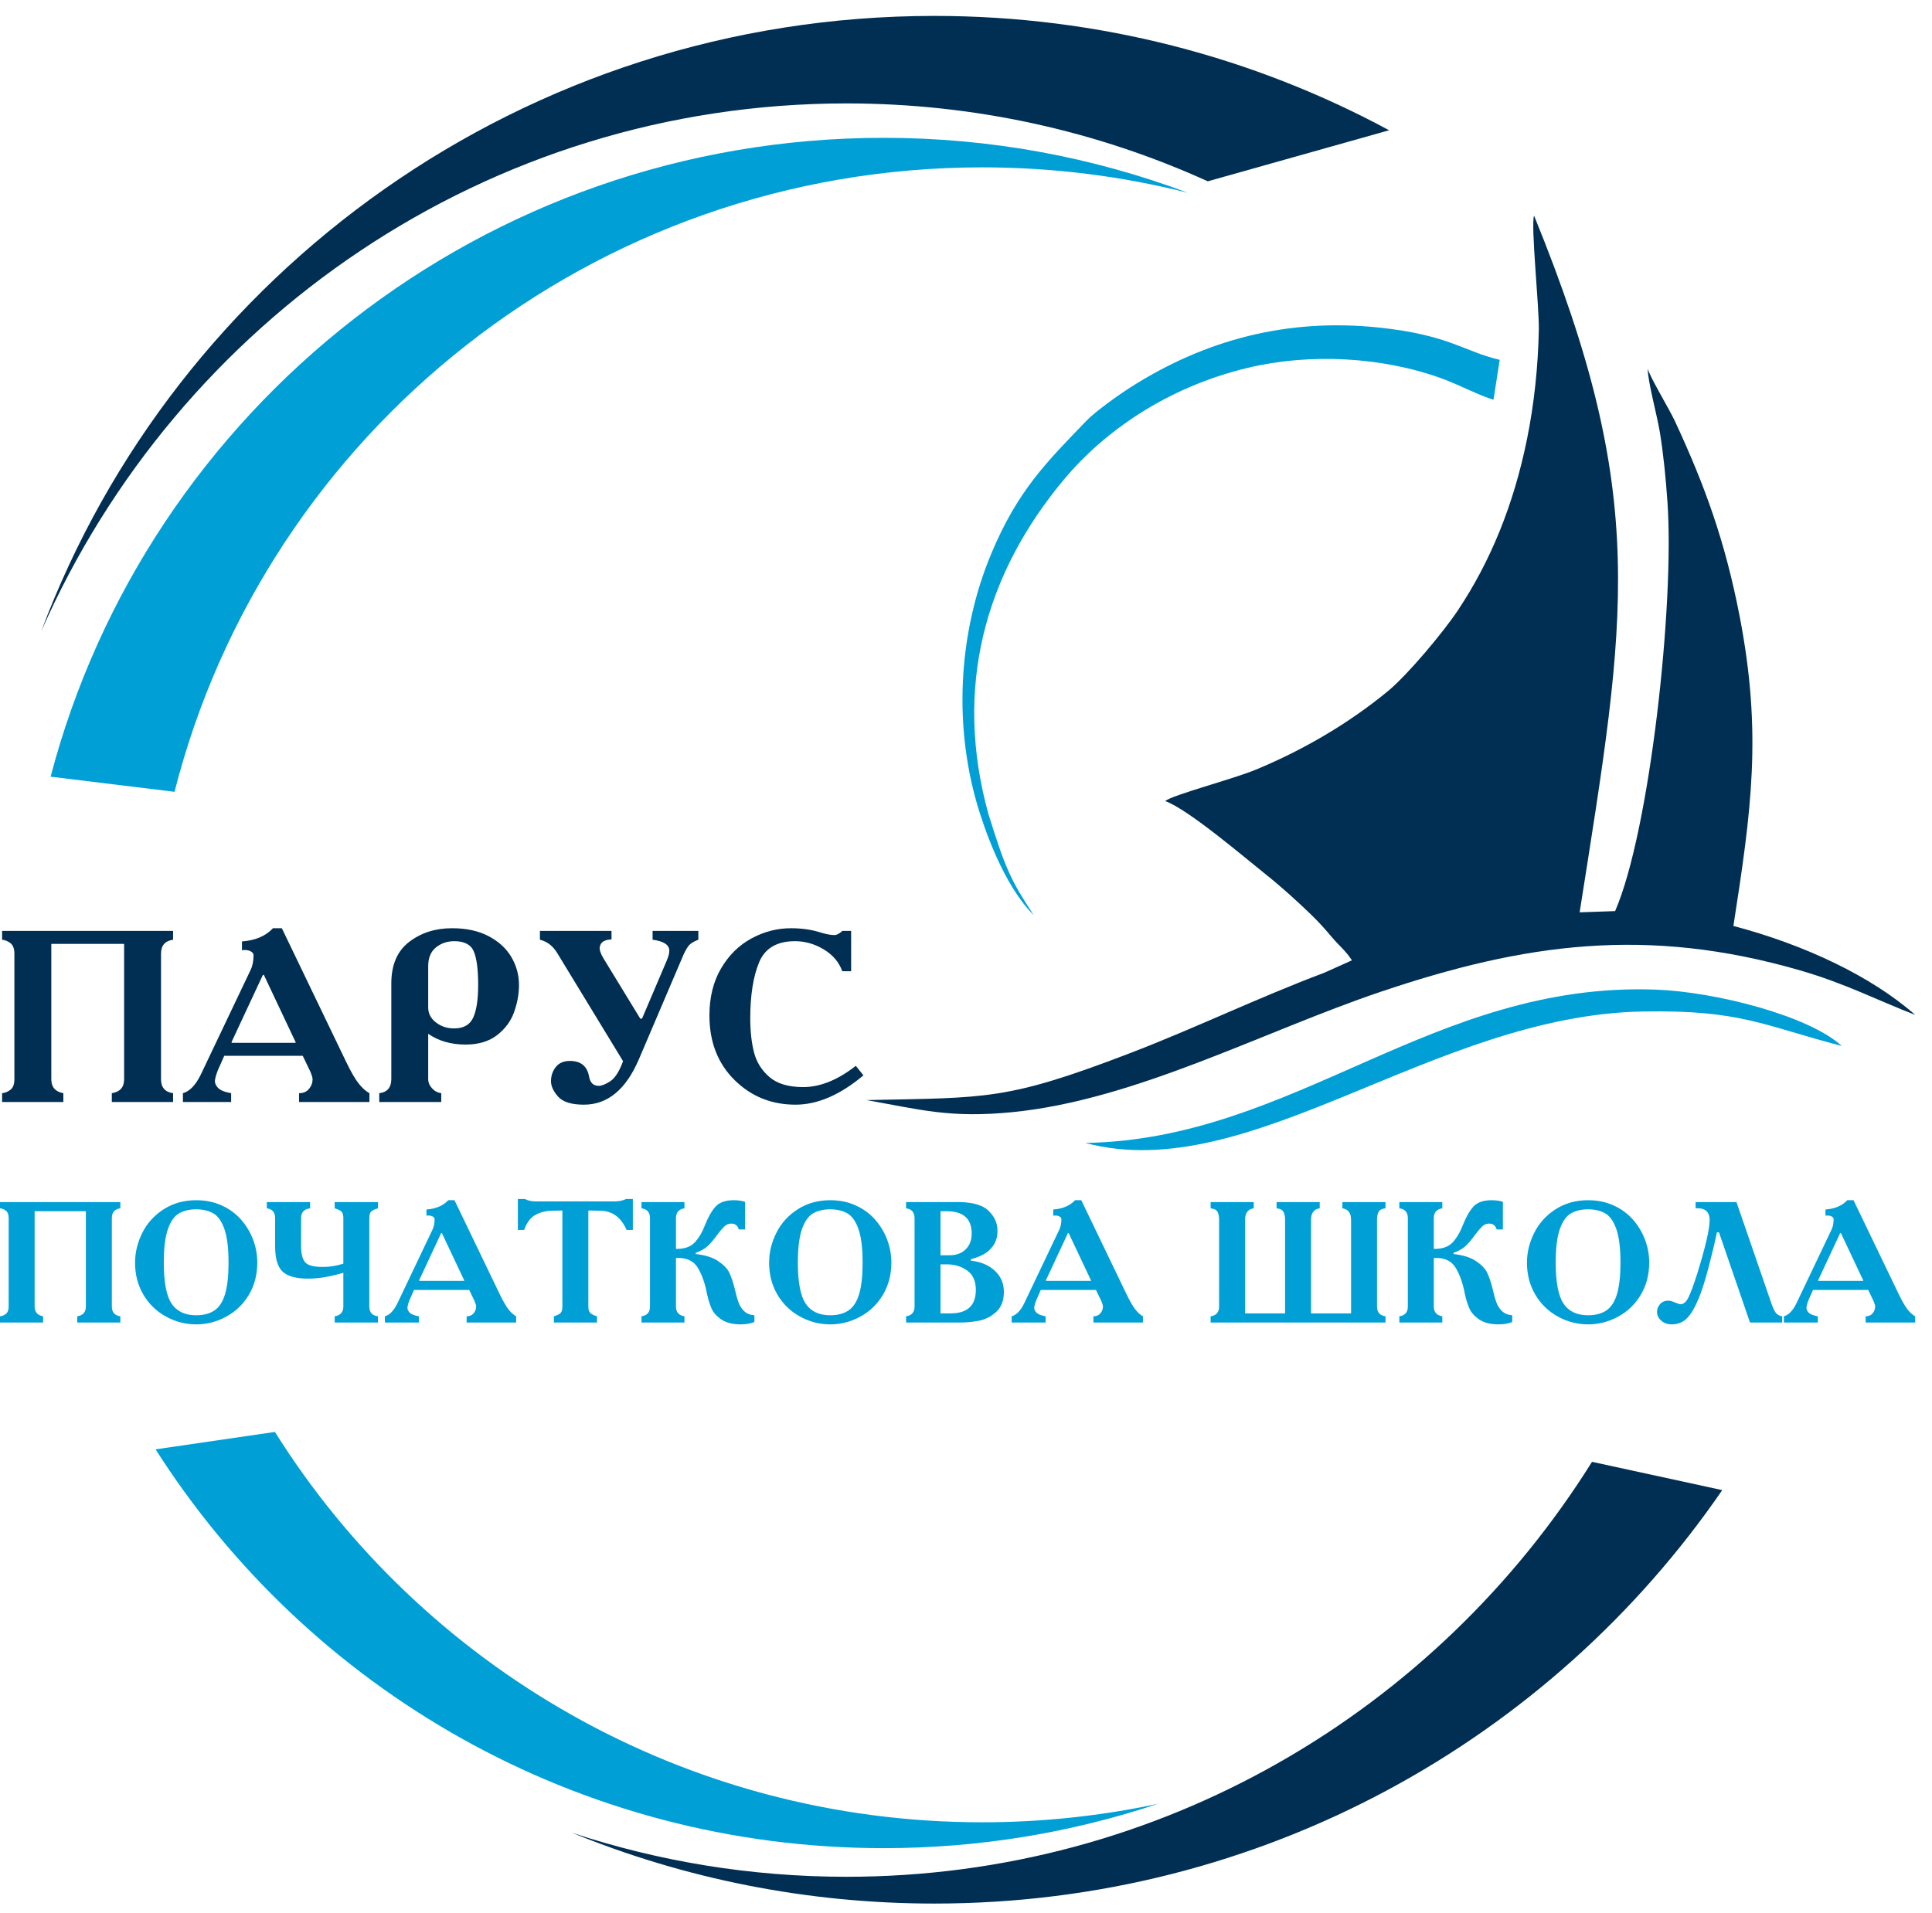 <svg width="105" height="104" viewBox="0 0 105 104" fill="none" xmlns="http://www.w3.org/2000/svg">
<path fill-rule="evenodd" clip-rule="evenodd" d="M50.78 0.865C59.731 0.865 68.151 3.117 75.496 7.081L65.641 9.856C59.65 7.136 53.003 5.622 46.004 5.622C26.469 5.622 9.671 17.417 2.238 34.323C9.552 14.787 28.525 0.865 50.78 0.865ZM93.6 81.004C84.286 94.569 68.583 103.479 50.78 103.479C43.804 103.479 37.152 102.108 31.079 99.628C35.776 101.181 40.792 102.023 46.004 102.023C63.074 102.023 78.053 93.017 86.522 79.466L93.6 81.004Z" fill="#002F53"/>
<path fill-rule="evenodd" clip-rule="evenodd" d="M48.027 7.492C53.848 7.492 59.419 8.551 64.561 10.481C60.985 9.579 57.24 9.098 53.383 9.098C32.213 9.098 14.439 23.537 9.486 43.044L2.751 42.221C7.993 22.24 26.276 7.492 48.027 7.492ZM14.941 77.841C22.934 90.581 37.161 99.061 53.383 99.061C56.665 99.061 59.864 98.711 62.948 98.052C58.261 99.617 53.244 100.467 48.027 100.467C31.368 100.467 16.744 91.814 8.455 78.787L14.941 77.841Z" fill="#00A0D7"/>
<path fill-rule="evenodd" clip-rule="evenodd" d="M83.372 11.72C83.189 12.269 83.656 16.683 83.632 17.921C83.593 19.913 83.379 21.959 82.99 23.87C82.259 27.471 80.997 30.53 79.232 33.18C78.433 34.379 76.491 36.7 75.417 37.582C73.311 39.313 70.86 40.759 68.259 41.836C66.989 42.362 63.733 43.208 63.327 43.545C64.605 44.016 67.642 46.618 68.766 47.511C69.608 48.179 70.527 49.013 71.257 49.721C71.701 50.152 71.98 50.467 72.385 50.945C72.799 51.435 73.118 51.663 73.475 52.204L71.967 52.881C68.416 54.214 64.946 55.896 61.393 57.258C54.67 59.836 53.642 59.661 47.094 59.802C50.071 60.329 51.64 60.79 55.02 60.457C61.716 59.797 68.651 56.072 75.025 53.918C82.825 51.283 89.498 50.336 97.835 52.752C100.294 53.465 101.997 54.363 104.086 55.17C101.715 53.081 98.094 51.36 94.207 50.336C95.171 44.106 95.788 39.883 94.538 33.462C93.755 29.438 92.675 26.434 91.026 22.89C90.71 22.211 89.628 20.431 89.554 20.042C89.532 20.657 90.074 22.637 90.215 23.526C90.417 24.798 90.531 25.992 90.622 27.281C91.015 32.864 89.657 45.212 87.778 49.528L85.85 49.595C88.406 33.371 89.642 27.094 83.372 11.72Z" fill="#002F53"/>
<path fill-rule="evenodd" clip-rule="evenodd" d="M56.185 49.757C54.928 47.834 54.657 47.259 53.717 44.247C51.826 37.41 53.495 31.214 57.874 26.006C59.939 23.552 63.305 21.077 67.806 19.998C71.18 19.189 75.105 19.39 78.369 20.578C79.275 20.908 80.448 21.526 81.169 21.728L81.506 19.56C79.567 19.114 78.795 18.214 74.946 17.806C69.953 17.279 65.485 18.481 61.464 21.04C60.743 21.5 59.524 22.379 59.072 22.847C56.864 25.131 55.309 26.675 53.884 30.072C52.029 34.493 51.804 39.67 53.25 44.198C53.825 46.001 54.807 48.369 56.185 49.757Z" fill="#00A0D7"/>
<path fill-rule="evenodd" clip-rule="evenodd" d="M58.987 62.131C67.963 64.521 77.86 55.191 89.292 54.985C94.63 54.889 95.85 55.759 100.096 56.859C98.287 55.2 93.183 53.909 89.965 53.795C77.831 53.365 70.386 61.938 58.987 62.131Z" fill="#00A0D7"/>
<path fill-rule="evenodd" clip-rule="evenodd" d="M6.54 65.347V65.683C6.233 65.727 6.079 65.905 6.079 66.216V71.022C6.079 71.334 6.233 71.511 6.54 71.555V71.892H4.197V71.555C4.511 71.505 4.667 71.328 4.667 71.022V65.842H1.882V71.022C1.882 71.321 2.036 71.499 2.343 71.555V71.892H0V71.555C0.119 71.543 0.227 71.497 0.325 71.419C0.422 71.341 0.471 71.209 0.471 71.022V66.216C0.471 66.029 0.422 65.897 0.325 65.819C0.227 65.741 0.119 65.696 0 65.683V65.347H6.54ZM10.662 65.244C11.17 65.244 11.632 65.339 12.05 65.529C12.467 65.719 12.816 65.975 13.099 66.296C13.381 66.617 13.599 66.978 13.753 67.38C13.906 67.782 13.983 68.201 13.983 68.638C13.983 69.286 13.833 69.866 13.532 70.377C13.231 70.888 12.821 71.285 12.304 71.569C11.786 71.853 11.239 71.994 10.662 71.994C10.085 71.994 9.537 71.853 9.02 71.569C8.502 71.285 8.093 70.888 7.792 70.377C7.49 69.866 7.34 69.286 7.34 68.638C7.34 68.077 7.473 67.533 7.74 67.006C8.006 66.48 8.395 66.054 8.907 65.73C9.418 65.406 10.003 65.244 10.662 65.244ZM10.662 65.739C10.304 65.739 9.997 65.811 9.739 65.954C9.482 66.098 9.278 66.383 9.128 66.81C8.977 67.237 8.902 67.846 8.902 68.638C8.902 69.698 9.043 70.439 9.325 70.863C9.608 71.287 10.053 71.499 10.662 71.499C11.063 71.499 11.394 71.412 11.654 71.237C11.915 71.062 12.108 70.765 12.233 70.344C12.359 69.923 12.421 69.355 12.421 68.638C12.421 67.846 12.346 67.237 12.195 66.81C12.045 66.383 11.841 66.098 11.584 65.954C11.327 65.811 11.019 65.739 10.662 65.739ZM16.853 65.347V65.683C16.527 65.727 16.364 65.905 16.364 66.216V67.759C16.364 68.133 16.431 68.412 16.566 68.596C16.701 68.78 17.029 68.872 17.55 68.872C17.92 68.872 18.29 68.812 18.66 68.694V66.216C18.66 66.054 18.63 65.94 18.571 65.875C18.511 65.809 18.384 65.746 18.19 65.683V65.347H20.542V65.683C20.354 65.739 20.229 65.802 20.166 65.87C20.103 65.939 20.072 66.054 20.072 66.216V71.022C20.072 71.34 20.229 71.518 20.542 71.555V71.892H18.19V71.555C18.503 71.505 18.66 71.328 18.66 71.022V69.189C17.951 69.401 17.318 69.507 16.759 69.507C16.094 69.507 15.627 69.38 15.357 69.124C15.088 68.868 14.953 68.413 14.953 67.759V66.216C14.953 65.905 14.802 65.727 14.501 65.683V65.347H16.853ZM20.919 71.555C21.182 71.48 21.411 71.24 21.605 70.835L23.506 66.843C23.582 66.687 23.619 66.497 23.619 66.272C23.619 66.21 23.577 66.159 23.492 66.118C23.407 66.078 23.302 66.067 23.177 66.085V65.749C23.691 65.711 24.087 65.543 24.363 65.244H24.701L27.167 70.368C27.349 70.742 27.506 71.013 27.637 71.181C27.769 71.349 27.907 71.474 28.051 71.555V71.892H25.36V71.555C25.523 71.555 25.65 71.501 25.741 71.391C25.832 71.282 25.878 71.159 25.878 71.022C25.878 70.966 25.849 70.869 25.793 70.732L25.501 70.124H22.499L22.255 70.676C22.198 70.819 22.162 70.943 22.147 71.045C22.131 71.148 22.167 71.248 22.255 71.345C22.343 71.441 22.512 71.511 22.763 71.555V71.892H20.919V71.555ZM23.977 67.03L22.782 69.591V69.629H25.228V69.601L24.015 67.03H23.977ZM28.145 65.178H28.522C28.691 65.266 28.892 65.309 29.124 65.309H33.415C33.641 65.309 33.845 65.266 34.027 65.178H34.394V66.861H34.055C33.748 66.163 33.261 65.814 32.596 65.814L31.975 65.805V71.022C31.975 71.172 32.007 71.284 32.069 71.359C32.132 71.433 32.258 71.499 32.446 71.555V71.892H30.103V71.555C30.291 71.499 30.415 71.436 30.474 71.368C30.534 71.299 30.564 71.184 30.564 71.022V65.805L30.037 65.814C29.711 65.814 29.408 65.884 29.129 66.025C28.85 66.165 28.635 66.444 28.484 66.861H28.145V65.178ZM34.864 65.347H37.198V65.683C36.891 65.733 36.737 65.911 36.737 66.216V67.89C37.195 67.896 37.535 67.779 37.758 67.539C37.98 67.299 38.167 66.983 38.318 66.59C38.487 66.16 38.677 65.828 38.887 65.594C39.097 65.361 39.428 65.244 39.88 65.244C40.093 65.244 40.297 65.272 40.491 65.328V66.833H40.153C40.09 66.621 39.952 66.515 39.739 66.515C39.594 66.515 39.467 66.57 39.358 66.679C39.248 66.788 39.117 66.942 38.967 67.142C38.798 67.379 38.633 67.573 38.473 67.726C38.313 67.879 38.092 68.005 37.81 68.105V68.17C38.33 68.227 38.74 68.356 39.038 68.558C39.336 68.761 39.536 68.971 39.64 69.189C39.743 69.408 39.839 69.691 39.927 70.04C39.996 70.346 40.065 70.595 40.134 70.788C40.203 70.982 40.306 71.144 40.444 71.275C40.582 71.405 40.767 71.48 41 71.499V71.864C40.792 71.951 40.545 71.994 40.256 71.994C39.811 71.994 39.458 71.904 39.198 71.723C38.937 71.543 38.76 71.341 38.666 71.12C38.572 70.899 38.493 70.648 38.431 70.368C38.318 69.763 38.145 69.274 37.913 68.9C37.681 68.526 37.289 68.354 36.737 68.385V71.022C36.737 71.328 36.891 71.505 37.198 71.555V71.892H34.864V71.555C35.172 71.511 35.325 71.334 35.325 71.022V66.216C35.325 65.905 35.172 65.727 34.864 65.683V65.347ZM45.121 65.244C45.629 65.244 46.092 65.339 46.509 65.529C46.926 65.719 47.276 65.975 47.558 66.296C47.841 66.617 48.059 66.978 48.212 67.38C48.366 67.782 48.443 68.201 48.443 68.638C48.443 69.286 48.292 69.866 47.991 70.377C47.69 70.888 47.281 71.285 46.763 71.569C46.246 71.853 45.698 71.994 45.121 71.994C44.544 71.994 43.997 71.853 43.479 71.569C42.962 71.285 42.552 70.888 42.251 70.377C41.95 69.866 41.8 69.286 41.8 68.638C41.8 68.077 41.933 67.533 42.199 67.006C42.466 66.48 42.855 66.054 43.366 65.73C43.877 65.406 44.463 65.244 45.121 65.244ZM45.121 65.739C44.764 65.739 44.456 65.811 44.199 65.954C43.942 66.098 43.738 66.383 43.587 66.81C43.437 67.237 43.362 67.846 43.362 68.638C43.362 69.698 43.503 70.439 43.785 70.863C44.067 71.287 44.513 71.499 45.121 71.499C45.523 71.499 45.854 71.412 46.114 71.237C46.374 71.062 46.567 70.765 46.693 70.344C46.818 69.923 46.881 69.355 46.881 68.638C46.881 67.846 46.806 67.237 46.655 66.81C46.505 66.383 46.301 66.098 46.043 65.954C45.786 65.811 45.479 65.739 45.121 65.739ZM49.243 65.347H51.784C52.693 65.316 53.325 65.459 53.68 65.777C54.034 66.095 54.211 66.469 54.211 66.899C54.211 67.223 54.136 67.493 53.986 67.707C53.835 67.923 53.645 68.089 53.416 68.208C53.187 68.326 52.972 68.404 52.772 68.442V68.535C53.292 68.585 53.721 68.763 54.056 69.068C54.392 69.373 54.559 69.76 54.559 70.227C54.559 70.701 54.42 71.064 54.141 71.317C53.862 71.569 53.553 71.728 53.214 71.793C52.875 71.859 52.552 71.892 52.245 71.892H49.243V71.555C49.55 71.511 49.704 71.334 49.704 71.022V66.216C49.704 65.905 49.55 65.727 49.243 65.683V65.347ZM51.115 65.842V68.236H51.624C51.975 68.236 52.26 68.13 52.48 67.918C52.7 67.706 52.809 67.416 52.809 67.048C52.809 66.244 52.351 65.842 51.435 65.842H51.115ZM51.115 68.731V71.396H51.661C52.577 71.396 53.035 70.969 53.035 70.115C53.035 69.641 52.878 69.292 52.565 69.068C52.251 68.844 51.884 68.731 51.464 68.731H51.115ZM54.983 71.555C55.246 71.48 55.475 71.24 55.67 70.835L57.571 66.843C57.646 66.687 57.684 66.497 57.684 66.272C57.684 66.21 57.641 66.159 57.557 66.118C57.472 66.078 57.367 66.067 57.241 66.085V65.749C57.756 65.711 58.151 65.543 58.427 65.244H58.766L61.231 70.368C61.413 70.742 61.57 71.013 61.702 71.181C61.834 71.349 61.971 71.474 62.116 71.555V71.892H59.425V71.555C59.588 71.555 59.715 71.501 59.806 71.391C59.897 71.282 59.942 71.159 59.942 71.022C59.942 70.966 59.914 70.869 59.857 70.732L59.566 70.124H56.564L56.319 70.676C56.263 70.819 56.227 70.943 56.211 71.045C56.195 71.148 56.231 71.248 56.319 71.345C56.407 71.441 56.576 71.511 56.827 71.555V71.892H54.983V71.555ZM58.041 67.03L56.846 69.591V69.629H59.293V69.601L58.079 67.03H58.041ZM68.138 65.347V65.683C67.825 65.733 67.668 65.939 67.668 66.3V71.396H69.841V66.3C69.841 66.138 69.815 66.001 69.761 65.889C69.708 65.777 69.581 65.708 69.38 65.683V65.347H71.724V65.683C71.41 65.733 71.253 65.939 71.253 66.3V71.396H73.427V66.3C73.427 65.939 73.27 65.733 72.956 65.683V65.347H75.299V65.683C75.099 65.708 74.972 65.777 74.918 65.889C74.865 66.001 74.838 66.138 74.838 66.3V71.022C74.838 71.334 74.992 71.511 75.299 71.555V71.892H65.795V71.555C66.103 71.511 66.256 71.334 66.256 71.022V66.3C66.256 66.138 66.23 66.001 66.176 65.889C66.123 65.777 65.996 65.708 65.795 65.683V65.347H68.138ZM76.052 65.347H78.386V65.683C78.078 65.733 77.925 65.911 77.925 66.216V67.89C78.383 67.896 78.723 67.779 78.946 67.539C79.168 67.299 79.355 66.983 79.506 66.59C79.675 66.16 79.865 65.828 80.075 65.594C80.285 65.361 80.616 65.244 81.068 65.244C81.281 65.244 81.485 65.272 81.679 65.328V66.833H81.341C81.278 66.621 81.14 66.515 80.927 66.515C80.782 66.515 80.655 66.57 80.545 66.679C80.436 66.788 80.305 66.942 80.155 67.142C79.986 67.379 79.821 67.573 79.661 67.726C79.501 67.879 79.28 68.005 78.998 68.105V68.17C79.518 68.227 79.927 68.356 80.225 68.558C80.523 68.761 80.724 68.971 80.828 69.189C80.931 69.408 81.027 69.691 81.115 70.04C81.184 70.346 81.253 70.595 81.322 70.788C81.391 70.982 81.494 71.144 81.632 71.275C81.77 71.405 81.955 71.48 82.187 71.499V71.864C81.98 71.951 81.733 71.994 81.444 71.994C80.999 71.994 80.646 71.904 80.385 71.723C80.125 71.543 79.948 71.341 79.854 71.12C79.76 70.899 79.681 70.648 79.618 70.368C79.506 69.763 79.333 69.274 79.101 68.9C78.869 68.526 78.477 68.354 77.925 68.385V71.022C77.925 71.328 78.078 71.505 78.386 71.555V71.892H76.052V71.555C76.359 71.511 76.513 71.334 76.513 71.022V66.216C76.513 65.905 76.359 65.727 76.052 65.683V65.347ZM86.309 65.244C86.817 65.244 87.28 65.339 87.697 65.529C88.114 65.719 88.464 65.975 88.746 66.296C89.029 66.617 89.247 66.978 89.4 67.38C89.554 67.782 89.631 68.201 89.631 68.638C89.631 69.286 89.48 69.866 89.179 70.377C88.878 70.888 88.469 71.285 87.951 71.569C87.434 71.853 86.886 71.994 86.309 71.994C85.732 71.994 85.185 71.853 84.667 71.569C84.15 71.285 83.74 70.888 83.439 70.377C83.138 69.866 82.987 69.286 82.987 68.638C82.987 68.077 83.121 67.533 83.387 67.006C83.654 66.48 84.043 66.054 84.554 65.73C85.065 65.406 85.65 65.244 86.309 65.244ZM86.309 65.739C85.951 65.739 85.644 65.811 85.387 65.954C85.13 66.098 84.926 66.383 84.775 66.81C84.625 67.237 84.549 67.846 84.549 68.638C84.549 69.698 84.691 70.439 84.973 70.863C85.255 71.287 85.701 71.499 86.309 71.499C86.711 71.499 87.042 71.412 87.302 71.237C87.562 71.062 87.755 70.765 87.881 70.344C88.006 69.923 88.069 69.355 88.069 68.638C88.069 67.846 87.993 67.237 87.843 66.81C87.692 66.383 87.489 66.098 87.231 65.954C86.974 65.811 86.667 65.739 86.309 65.739ZM92.153 65.347H94.374L96.265 70.835C96.347 71.066 96.423 71.236 96.496 71.345C96.568 71.454 96.688 71.524 96.858 71.555V71.892H95.108L93.423 66.992H93.31C93.204 67.516 93.055 68.142 92.863 68.872C92.672 69.601 92.495 70.162 92.332 70.555C92.118 71.078 91.9 71.449 91.678 71.667C91.455 71.885 91.183 71.994 90.864 71.994C90.625 71.994 90.431 71.926 90.28 71.789C90.13 71.652 90.054 71.493 90.054 71.312C90.054 71.162 90.109 71.024 90.219 70.896C90.329 70.768 90.478 70.704 90.666 70.704C90.748 70.704 90.842 70.726 90.948 70.77C91.155 70.857 91.284 70.9 91.334 70.9C91.491 70.9 91.63 70.784 91.753 70.55C91.875 70.316 92.046 69.853 92.266 69.161C92.698 67.746 92.915 66.802 92.915 66.328C92.915 65.867 92.661 65.652 92.153 65.683V65.347ZM96.952 71.555C97.215 71.48 97.444 71.24 97.639 70.835L99.54 66.843C99.615 66.687 99.653 66.497 99.653 66.272C99.653 66.21 99.61 66.159 99.526 66.118C99.441 66.078 99.336 66.067 99.21 66.085V65.749C99.725 65.711 100.12 65.543 100.396 65.244H100.735L103.2 70.368C103.382 70.742 103.539 71.013 103.671 71.181C103.802 71.349 103.94 71.474 104.085 71.555V71.892H101.393V71.555C101.557 71.555 101.684 71.501 101.775 71.391C101.866 71.282 101.911 71.159 101.911 71.022C101.911 70.966 101.883 70.869 101.826 70.732L101.535 70.124H98.533L98.288 70.676C98.232 70.819 98.196 70.943 98.18 71.045C98.164 71.148 98.2 71.248 98.288 71.345C98.376 71.441 98.545 71.511 98.796 71.555V71.892H96.952V71.555ZM100.01 67.03L98.815 69.591V69.629H101.262V69.601L100.048 67.03H100.01Z" fill="#00A0D7"/>
<path fill-rule="evenodd" clip-rule="evenodd" d="M9.407 50.605V51.084C8.97 51.146 8.751 51.398 8.751 51.841V58.67C8.751 59.112 8.97 59.365 9.407 59.427V59.905H6.077V59.427C6.523 59.356 6.746 59.104 6.746 58.67V51.309H2.788V58.67C2.788 59.095 3.006 59.347 3.443 59.427V59.905H0.114V59.427C0.283 59.409 0.437 59.345 0.575 59.234C0.713 59.124 0.782 58.935 0.782 58.67V51.841C0.782 51.575 0.713 51.387 0.575 51.276C0.437 51.166 0.283 51.101 0.114 51.084V50.605H9.407ZM9.941 59.427C10.316 59.321 10.641 58.98 10.918 58.404L13.618 52.731C13.726 52.51 13.779 52.239 13.779 51.921C13.779 51.832 13.719 51.759 13.598 51.701C13.478 51.644 13.329 51.628 13.15 51.655V51.177C13.882 51.123 14.443 50.884 14.835 50.459H15.317L18.82 57.74C19.078 58.271 19.301 58.656 19.488 58.895C19.676 59.135 19.872 59.312 20.077 59.427V59.905H16.253V59.427C16.484 59.427 16.665 59.349 16.794 59.194C16.923 59.039 16.988 58.864 16.988 58.67C16.988 58.59 16.948 58.453 16.868 58.258L16.453 57.394H12.188L11.84 58.178C11.76 58.382 11.709 58.557 11.686 58.703C11.664 58.849 11.715 58.991 11.84 59.128C11.965 59.265 12.206 59.365 12.562 59.427V59.905H9.941V59.427ZM14.287 52.997L12.589 56.637V56.69H16.065V56.65L14.341 52.997H14.287ZM20.612 59.905V59.427C21.048 59.374 21.267 59.117 21.267 58.656V53.462C21.267 52.452 21.59 51.699 22.236 51.203C22.882 50.707 23.66 50.459 24.569 50.459C25.345 50.459 26.007 50.603 26.555 50.891C27.103 51.179 27.515 51.557 27.792 52.027C28.068 52.496 28.206 53.005 28.206 53.555C28.206 54.024 28.119 54.507 27.946 55.003C27.772 55.499 27.464 55.92 27.023 56.265C26.582 56.61 26.009 56.783 25.305 56.783C24.512 56.783 23.834 56.588 23.272 56.199V58.656C23.272 58.842 23.341 59.011 23.48 59.161C23.618 59.312 23.785 59.4 23.981 59.427V59.905H20.612ZM23.272 52.518V54.777C23.272 55.096 23.413 55.364 23.694 55.581C23.974 55.798 24.302 55.906 24.676 55.906C25.193 55.906 25.541 55.709 25.719 55.315C25.898 54.921 25.987 54.33 25.987 53.541C25.987 52.709 25.909 52.104 25.753 51.728C25.597 51.352 25.242 51.163 24.69 51.163C24.306 51.163 23.974 51.276 23.694 51.502C23.413 51.728 23.272 52.067 23.272 52.518ZM33.234 50.605V51.07C33.082 51.07 32.946 51.099 32.826 51.157C32.706 51.214 32.63 51.316 32.599 51.462C32.568 51.608 32.628 51.81 32.779 52.067L34.798 55.375H34.892L36.216 52.266C36.323 52.027 36.376 51.832 36.376 51.681C36.376 51.363 36.073 51.163 35.467 51.084V50.605H37.954V51.084C37.686 51.181 37.499 51.305 37.392 51.456C37.285 51.606 37.174 51.823 37.058 52.107L34.718 57.593C34.014 59.232 33.02 60.051 31.736 60.051C31.059 60.051 30.591 59.905 30.332 59.613C30.074 59.321 29.945 59.042 29.945 58.776C29.945 58.484 30.032 58.227 30.205 58.005C30.379 57.784 30.635 57.673 30.974 57.673C31.572 57.673 31.919 57.961 32.017 58.537C32.08 58.864 32.253 59.028 32.539 59.028C32.699 59.028 32.908 58.944 33.167 58.776C33.425 58.608 33.657 58.245 33.862 57.687L30.279 51.801C30.047 51.42 29.735 51.181 29.343 51.084V50.605H33.234ZM46.511 57.939L46.926 58.457C45.66 59.52 44.43 60.051 43.235 60.051C41.925 60.051 40.818 59.602 39.913 58.703C39.008 57.804 38.556 56.637 38.556 55.202C38.556 54.219 38.765 53.369 39.184 52.651C39.603 51.934 40.153 51.389 40.835 51.017C41.517 50.645 42.237 50.459 42.995 50.459C43.601 50.459 44.158 50.543 44.666 50.712C44.934 50.791 45.165 50.831 45.361 50.831C45.442 50.831 45.544 50.787 45.669 50.698C45.696 50.681 45.731 50.65 45.776 50.605H46.257V52.797H45.776C45.598 52.301 45.261 51.905 44.766 51.608C44.272 51.312 43.752 51.163 43.209 51.163C42.219 51.163 41.566 51.551 41.25 52.326C40.933 53.101 40.775 54.113 40.775 55.361C40.775 56.052 40.842 56.664 40.976 57.195C41.109 57.726 41.388 58.176 41.811 58.543C42.235 58.911 42.848 59.095 43.65 59.095C44.577 59.095 45.531 58.709 46.511 57.939Z" fill="#002F53"/>
</svg>
